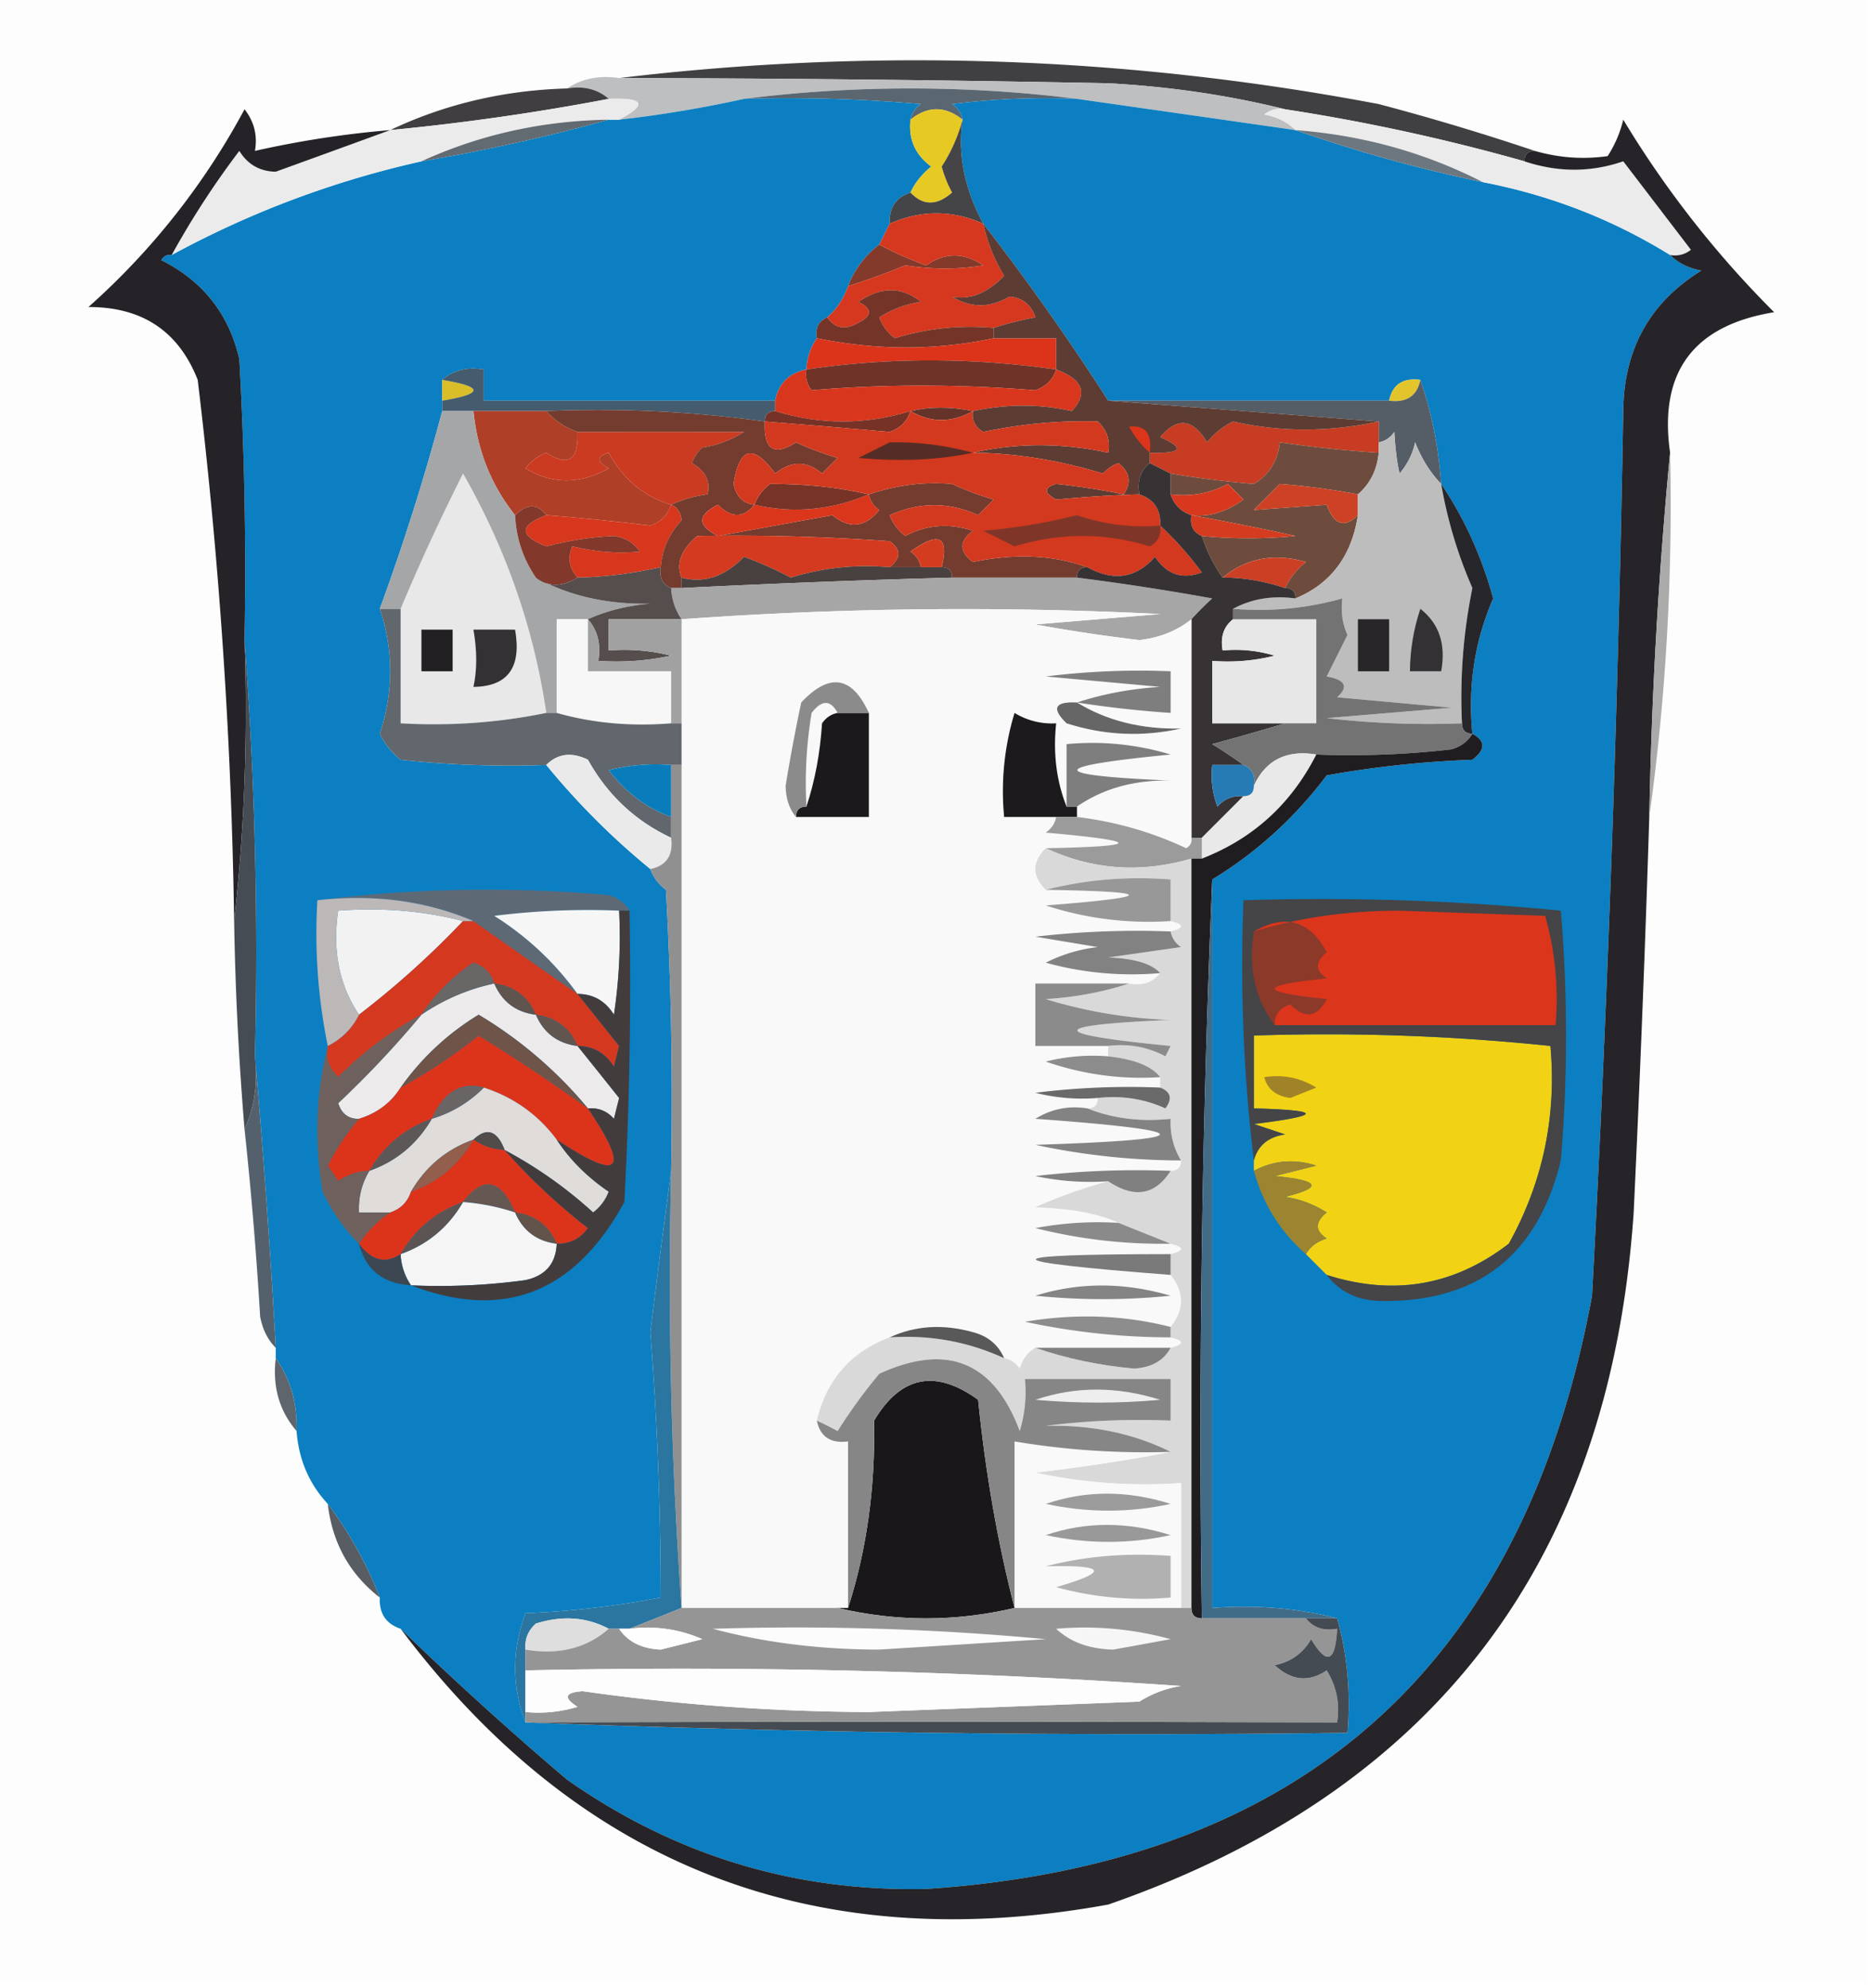 <svg xmlns="http://www.w3.org/2000/svg" width="180" height="191" style="shape-rendering:geometricPrecision;text-rendering:geometricPrecision;image-rendering:optimizeQuality;fill-rule:evenodd;clip-rule:evenodd"><path style="opacity:1" fill="#fdfdfd" d="M-.5-.5h180v191H-.5V-.5z"/><path style="opacity:1" fill="#403f41" d="M147.5 14.5c-.667 0-1 .333-1 1a191.056 191.056 0 0 0-23-5c-5.449-1.351-11.116-2.185-17-2.5a2640.605 2640.605 0 0 0-47-.5c24.448-2.923 48.781-2.09 73 2.5a236.328 236.328 0 0 1 15 4.5z"/><path style="opacity:1" fill="#bebfc1" d="M54.5 8.5c1.419-.951 3.085-1.284 5-1 15.485.025 31.152.192 47 .5 5.884.315 11.551 1.149 17 2.5a2.427 2.427 0 0 0-2 .5c1.237.232 2.237.732 3 1.5-7.008-1.004-14.008-2.004-21-3a128.5 128.5 0 0 0-32 0 116.256 116.256 0 0 1-12 2c2.758-1.466 2.425-2.133-1-2-1.068-.934-2.401-1.268-4-1z"/><path style="opacity:1" fill="#5a6670" d="M71.5 9.5a128.5 128.5 0 0 1 32 0 72.438 72.438 0 0 0-12 .5c.556.383.89.883 1 1.5-1.667-1.333-3.333-1.333-5 0 .11-.617.444-1.117 1-1.5-5.657-.5-11.324-.666-17-.5z"/><path style="opacity:1" fill="#0b7fc1" d="M71.5 9.5c5.676-.166 11.343 0 17 .5-.556.383-.89.883-1 1.5-.204 1.89.463 3.39 2 4.5-.88.708-1.547 1.542-2 2.5-1.406.473-2.073 1.473-2 3l-1 2a8.95 8.95 0 0 0-3 4c-.432 1.21-1.099 2.21-2 3-.838.342-1.172 1.008-1 2a5.728 5.728 0 0 0-1 3c-1.69.356-2.69 1.356-3 3h-28v-3c-1.599-.268-2.932.066-4 1v3a219.467 219.467 0 0 1-6 19c1.327 3.97 1.327 7.97 0 12a7.253 7.253 0 0 0 2 2.5c4.655.5 9.322.666 14 .5 3 3.667 6.333 7 10 10 .283.79.783 1.456 1.5 2 .5 8.994.666 17.994.5 27a1191.26 1191.26 0 0 0-2 15.5c.662 8.5.995 17 1 25.5a86.57 86.57 0 0 1-13 1.5c-1.32 3.601-1.32 7.101 0 10.5 26.161.998 52.495 1.331 79 1 .315-3.871-.018-7.538-1-11-3.798-.983-7.798-1.317-12-1v-70c4.271-2.6 7.937-5.934 11-10a100.201 100.201 0 0 1 14-1.5c1.274-.977 1.274-1.81 0-2.5-.446-4.582.221-8.916 2-13-1.115-4.05-2.781-7.717-5-11-.253-3.54-.919-6.873-2-10-1.679-.215-2.679.452-3 2h-27a239.01 239.01 0 0 0-12-17c-1.812-3.344-2.478-6.677-2-10-.11-.617-.444-1.117-1-1.5a72.438 72.438 0 0 1 12-.5c6.992.996 13.992 1.996 21 3a141.608 141.608 0 0 0 18 5c6.485 1.249 12.485 3.582 18 7 .763.768 1.763 1.268 3 1.5-4.952 3.066-7.452 7.566-7.5 13.5a2370.68 2370.68 0 0 1-3 85c-6.595 35.597-27.928 54.597-64 57-12.627.273-24.127-3.227-34.5-10.5a331.844 331.844 0 0 1-16-14.5c-1.406-.473-2.073-1.473-2-3a37.79 37.79 0 0 0-5-9c-1.793-1.926-2.793-4.259-3-7 .09-2.652-.576-4.985-2-7v-1a858.256 858.256 0 0 0-2-28 400.603 400.603 0 0 0-1-40c.166-9.006 0-18.006-.5-27-1.01-4.343-3.51-7.51-7.5-9.5.228-.399.562-.565 1-.5a92.163 92.163 0 0 1 24-9 178.666 178.666 0 0 0 18-4h1a116.256 116.256 0 0 0 12-2z"/><path style="opacity:1" fill="#413e41" d="M54.5 8.5c1.599-.268 2.932.066 4 1a228.733 228.733 0 0 1-21 3c5.263-2.497 10.93-3.83 17-4z"/><path style="opacity:1" fill="#e7c924" d="M92.5 11.5a15.416 15.416 0 0 1-2 4.5c.236.873.569 1.706 1 2.5-1.458 1.282-2.792 1.282-4 0 .453-.958 1.12-1.792 2-2.5-1.537-1.11-2.204-2.61-2-4.5 1.667-1.333 3.333-1.333 5 0z"/><path style="opacity:1" fill="#ecebec" d="M58.5 9.5c3.425-.133 3.758.534 1 2h-1c-6.383.099-12.383 1.432-18 4a92.163 92.163 0 0 0-24 9 82.327 82.327 0 0 1 6.5-10c.804 1.305 1.97 1.971 3.5 2a3886.63 3886.63 0 0 0 11-4 228.733 228.733 0 0 0 21-3z"/><path style="opacity:1" fill="#626a72" d="M58.5 11.5a178.666 178.666 0 0 1-18 4c5.617-2.568 11.617-3.901 18-4z"/><path style="opacity:1" fill="#ebebec" d="M123.5 10.5a191.056 191.056 0 0 1 23 5c3.221 1.073 6.388 1.073 9.5 0l6.5 8.5a2.427 2.427 0 0 1-2 .5c-5.515-3.418-11.515-5.751-18-7-5.562-2.849-11.562-4.515-18-5-.763-.768-1.763-1.268-3-1.5a2.427 2.427 0 0 1 2-.5z"/><path style="opacity:1" fill="#6d7780" d="M124.5 12.5c6.438.485 12.438 2.151 18 5a141.608 141.608 0 0 1-18-5z"/><path style="opacity:1" fill="#454447" d="M92.5 11.5c-.478 3.323.188 6.656 2 10-3-1.333-6-1.333-9 0-.073-1.527.594-2.527 2-3 1.208 1.282 2.542 1.282 4 0a11.477 11.477 0 0 1-1-2.5 15.416 15.416 0 0 0 2-4.5z"/><path style="opacity:1" fill="#262428" d="M160.5 43.5a458.41 458.41 0 0 0-2 35 2387.141 2387.141 0 0 1-1.5 38c-2.271 33.432-19.105 55.598-50.5 66.5-28.216 5.124-50.882-3.709-68-26.5a331.844 331.844 0 0 0 16 14.5c10.373 7.273 21.873 10.773 34.5 10.5 36.072-2.403 57.405-21.403 64-57a2370.68 2370.68 0 0 0 3-85c.048-5.934 2.548-10.434 7.5-13.5-1.237-.232-2.237-.732-3-1.5a2.427 2.427 0 0 0 2-.5l-6.5-8.5c-3.112 1.073-6.279 1.073-9.5 0 0-.667.333-1 1-1 2.319.667 4.653.834 7 .5a11.339 11.339 0 0 0 1.5-3.5A96.847 96.847 0 0 0 170.5 30c-7.771 1.265-11.105 5.765-10 13.5z"/><path style="opacity:1" fill="#252327" d="M37.5 12.5a3886.63 3886.63 0 0 1-11 4c-1.53-.029-2.696-.695-3.5-2a82.327 82.327 0 0 0-6.5 10c-.438-.065-.772.101-1 .5 3.99 1.99 6.49 5.157 7.5 9.5.5 8.994.666 17.994.5 27 .327 9.182-.007 18.182-1 27a495.135 495.135 0 0 0-3.5-52c-1.835-4.677-5.335-7.01-10.5-7a69.085 69.085 0 0 0 15-19c.929 1.189 1.262 2.522 1 4a95.047 95.047 0 0 1 13-2z"/><path style="opacity:1" fill="#833a2b" d="M84.5 23.5a36.213 36.213 0 0 0 4.5 2c1.814-1.26 3.647-1.26 5.5 0-2.398.399-4.898.399-7.5 0a71.915 71.915 0 0 1-5.5 2 8.95 8.95 0 0 1 3-4z"/><path style="opacity:1" fill="#d5381e" d="M94.5 21.5a16.066 16.066 0 0 0 2 5c-1.63 1.684-3.297 2.35-5 2 1.784 1.106 3.618 1.106 5.5 0 1.28.113 2.113.78 2.5 2a32.05 32.05 0 0 0-4 1c-3.277-.284-6.443.05-9.5 1a4.452 4.452 0 0 1-1.5-2 10.253 10.253 0 0 1 4-1.5c-1.837-1.48-3.837-1.48-6 0 1.333.667 1.333 1.333 0 2-1.25.74-2.25.573-3-.5.901-.79 1.568-1.79 2-3a71.915 71.915 0 0 0 5.5-2c2.602.399 5.102.399 7.5 0-1.853-1.26-3.686-1.26-5.5 0a36.213 36.213 0 0 1-4.5-2l1-2c3-1.333 6-1.333 9 0z"/><path style="opacity:1" fill="#743528" d="M95.5 31.5v1c-5.538 1.18-11.204 1.18-17 0-.172-.992.162-1.658 1-2 .75 1.073 1.75 1.24 3 .5 1.333-.667 1.333-1.333 0-2 2.163-1.48 4.163-1.48 6 0a10.253 10.253 0 0 0-4 1.5 4.452 4.452 0 0 0 1.5 2c3.057-.95 6.223-1.284 9.5-1z"/><path style="opacity:1" fill="#db341b" d="M78.5 32.5c5.796 1.18 11.462 1.18 17 0h6v3c-8.175-1.159-16.175-1.159-24 0a5.728 5.728 0 0 1 1-3z"/><path style="opacity:1" fill="#6f3328" d="M101.5 35.5c-.311.978-.978 1.645-2 2-7.44-.596-14.607-.596-21.5 0a2.428 2.428 0 0 1-.5-2c7.825-1.159 15.825-1.159 24 0z"/><path style="opacity:1" fill="#d9bd29" d="M42.5 36.5c4 .667 4 1.333 0 2v-2z"/><path style="opacity:1" fill="#d8371d" d="M77.5 35.5a2.428 2.428 0 0 0 .5 2c6.893-.596 14.06-.596 21.5 0 1.022-.355 1.689-1.022 2-2 2.585.965 3.085 2.299 1.5 4-3.024-.693-6.19-.693-9.5 0-2.116-.437-4.116-.437-6 0-4.333 1.333-8.667 1.333-13 0v-1c.31-1.644 1.31-2.644 3-3z"/><path style="opacity:1" fill="#e2c52c" d="M136.5 36.5c-.321 1.548-1.321 2.215-3 2 .321-1.548 1.321-2.215 3-2z"/><path style="opacity:1" fill="#445c6e" d="M42.5 36.5c1.068-.934 2.401-1.268 4-1v3h28v1c-.667 0-1 .333-1 1a116.748 116.748 0 0 0-21-1h-10v-1c4-.667 4-1.333 0-2z"/><path style="opacity:1" fill="#763226" d="M87.5 39.5c-.311.978-.978 1.645-2 2-4.021-.353-8.021-.687-12-1 0-.667.333-1 1-1 4.333 1.333 8.667 1.333 13 0z"/><path style="opacity:1" fill="#653329" d="M87.5 39.5c1.884-.437 3.884-.437 6 0-2.049 1.141-4.049 1.141-6 0z"/><path style="opacity:1" fill="#af3f27" d="M45.5 39.5h7c.79.901 1.79 1.568 3 2 .12 2.705-.88 3.371-3 2a4.452 4.452 0 0 0-2 1.5c2.551 1.548 5.218 1.548 8 0-1.196-.654-1.196-1.154 0-1.5 1.4 2.554 3.4 4.22 6 5-.311.978-.978 1.645-2 2a230.07 230.07 0 0 0-10-1c-.848-1.125-1.848-1.125-3 0-2.294-2.87-3.628-6.203-4-10z"/><path style="opacity:1" fill="#ca3b21" d="M64.5 48.5c-2.6-.78-4.6-2.446-6-5-1.196.346-1.196.846 0 1.5-2.782 1.548-5.449 1.548-8 0a4.452 4.452 0 0 1 2-1.5c2.12 1.371 3.12.705 3-2 5.005-.01 10.338-.01 16 0a10.253 10.253 0 0 1-4 1.5c-.457.414-.79.914-1 1.5 1.311.758 1.811 1.758 1.5 3a11.984 11.984 0 0 0-3.5 1z"/><path style="opacity:1" fill="#555d66" d="M136.5 36.5c1.081 3.127 1.747 6.46 2 10-1.058-1.1-1.892-2.434-2.5-4a6.802 6.802 0 0 1-1.5 3c-.249-1.082-.415-2.415-.5-4-.383.556-.883.89-1.5 1v-2l-26-2h27c1.679.215 2.679-.452 3-2z"/><path style="opacity:1" fill="#c73c22" d="M132.5 40.5v3c-3.222-.21-6.389-.544-9.5-1-.196 1.786-1.029 3.12-2.5 4a95.773 95.773 0 0 1-8-1l-2-1v-1c3.098.087 3.432-.413 1-1.5 1.637-1.951 3.137-1.784 4.5.5a7.248 7.248 0 0 1 2.5-2c4.535 1.024 9.201 1.024 14 0z"/><path style="opacity:1" fill="#5d3c33" d="M94.5 21.5a239.01 239.01 0 0 1 12 17l26 2c-4.799 1.024-9.465 1.024-14 0a7.248 7.248 0 0 0-2.5 2c-1.363-2.284-2.863-2.451-4.5-.5 2.432 1.087 2.098 1.587-1 1.5v1c-.904.709-1.237 1.709-1 3-2.445.065-5.111.231-8 .5-1.196-.654-1.196-1.154 0-1.5 2.171.227 4.338.56 6.5 1 .749-1.135.583-2.135-.5-3a3.646 3.646 0 0 0-1.5 1c-4.272-1.297-8.438-1.964-12.5-2 4.222-.963 8.555-.963 13 0 .219-1.175-.114-2.175-1-3-3.615-.114-7.282.219-11 1-.797-.457-1.13-1.124-1-2 3.31-.693 6.476-.693 9.5 0 1.585-1.701 1.085-3.035-1.5-4v-3h-6v-1a32.05 32.05 0 0 1 4-1c-.387-1.22-1.22-1.887-2.5-2-1.882 1.106-3.716 1.106-5.5 0 1.703.35 3.37-.316 5-2a16.066 16.066 0 0 1-2-5z"/><path style="opacity:1" fill="#dc351b" d="M110.5 43.5c-.767-.672-1.434-1.505-2-2.5 1.561-.188 2.228.645 2 2.5z"/><path style="opacity:1" fill="#e8e8e8" d="M52.5 68.5a53.788 53.788 0 0 1-14 1v-11c1.85-4.407 3.85-8.74 6-13 4.15 7.269 6.817 14.935 8 23z"/><path style="opacity:1" fill="#6e4c3d" d="M132.5 43.5c-.16 1.653-.826 2.986-2 4a69.493 69.493 0 0 0-7.5-1l-2.5 2.5 7-.5c.713 1.935 1.713 2.268 3 1-.6 3.925-2.6 6.592-6 8 0-.667-.333-1-1-1 .453-.958 1.119-1.792 2-2.5-3.038-.885-5.705-.385-8 1.5-.845-1.172-1.511-2.505-2-4 3.044.29 6.044.29 9 0-3.366-.74-6.7-1.407-10-2 1.637.205 3.304-.295 5-1.5l-1.5-1.5c-1.699.906-3.533 1.24-5.5 1v-2c2.609.44 5.276.773 8 1 1.471-.88 2.304-2.214 2.5-4 3.111.456 6.278.79 9.5 1z"/><path style="opacity:1" fill="#a5a6a7" d="M42.5 39.5h3c.372 3.797 1.706 7.13 4 10 .104 2.203.77 4.203 2 6 3.2 1.76 6.867 2.594 11 2.5-2.208.19-4.208.69-6 1.5h-3v9h-1c-1.183-8.065-3.85-15.731-8-23-2.15 4.26-4.15 8.593-6 13h-2a219.467 219.467 0 0 0 6-19z"/><path style="opacity:1" fill="#d7381e" d="M114.5 49.5c-1-.333-1.667-1-2-2 1.967.24 3.801-.094 5.5-1l1.5 1.5c-1.696 1.205-3.363 1.705-5 1.5z"/><path style="opacity:1" fill="#cd4124" d="M130.5 47.5v2c-1.287 1.268-2.287.935-3-1l-7 .5 2.5-2.5c2.487.193 4.987.526 7.5 1z"/><path style="opacity:1" fill="#d6371d" d="M64.5 48.5c.597.235.93.735 1 1.5-1.207 1.3-1.874 2.8-2 4.5-2.736.611-5.402.945-8 1-.803-.923-.97-1.923-.5-3 2.25.538 4.417.705 6.5.5-.608-.87-1.441-1.37-2.5-1.5-2.09.08-4.258.413-6.5 1-2.625-1.034-2.625-2.034 0-3 3.245.251 6.578.584 10 1 1.022-.355 1.689-1.022 2-2z"/><path style="opacity:1" fill="#733c2e" d="M52.5 39.5c7.088-.295 14.088.038 21 1-.12 2.705.88 3.371 3 2a28.83 28.83 0 0 0 4 1.5L79 45.5c-1.458-1.247-2.958-1.247-4.5 0-2.117-2.887-3.45-2.554-4 1 .247 1.213.914 1.88 2 2-1.042 1.291-2.208 1.291-3.5 0-2 1-2 2 0 3l11-2c1.635 1.349 3.135 1.182 4.5-.5-.556-.383-.89-.883-1-1.5 2.715-.904 5.381-1.238 8-1a28.83 28.83 0 0 0 4 1.5L94 49.5c-2.795-1.282-5.628-1.282-8.5 0a4.452 4.452 0 0 0 1.5 2c2.064-1.091 4.23-1.258 6.5-.5-1.333 1-1.333 2 0 3 4.038-.845 7.705-.678 11 .5-.667 0-1 .333-1 1h-12c0-.667-.333-1-1-1 .727-2.976-.273-3.476-3-1.5.556.383.89.883 1 1.5h-3c1.098-.897 1.098-1.73 0-2.5a206.795 206.795 0 0 0-18.5-.5c-1.553 1.344-2.053 2.677-1.5 4v1h-1c-.838-.342-1.172-1.008-1-2 .126-1.7.793-3.2 2-4.5-.07-.765-.403-1.265-1-1.5a11.984 11.984 0 0 1 3.5-1c.311-1.242-.189-2.242-1.5-3a3.646 3.646 0 0 1 1-1.5 10.253 10.253 0 0 0 4-1.5c-5.662-.01-10.995-.01-16 0-1.21-.432-2.21-1.099-3-2z"/><path style="opacity:1" fill="#da361c" d="M83.5 47.5c.11.617.444 1.117 1 1.5-1.365 1.682-2.865 1.849-4.5.5l-11 2c-2-1-2-2 0-3 1.292 1.291 2.458 1.291 3.5 0 3.721.861 7.388.528 11-1z"/><path style="opacity:1" fill="#783327" d="M83.5 47.5c-3.612 1.528-7.279 1.861-11 1 .283-.79.783-1.456 1.5-2 3.349-.02 6.515.314 9.5 1z"/><path style="opacity:1" fill="#d53b1f" d="M114.5 49.5c3.3.593 6.634 1.26 10 2a46.77 46.77 0 0 1-9 0c-.838-.342-1.172-1.008-1-2z"/><path style="opacity:1" fill="#d43a1f" d="M85.5 54.5c-3.277-.284-6.443.05-9.5 1a37.12 37.12 0 0 0-4.5-2c-1.85 1.909-3.85 2.576-6 2-.553-1.323-.053-2.656 1.5-4 5.98-.115 12.147.052 18.5.5 1.098.77 1.098 1.603 0 2.5z"/><path style="opacity:1" fill="#d2391f" d="M87.5 39.5c1.951 1.141 3.951 1.141 6 0-.13.876.203 1.543 1 2 3.718-.781 7.385-1.114 11-1 .886.825 1.219 1.825 1 3-4.445-.963-8.778-.963-13 0 4.062.036 8.228.703 12.5 2 .414-.457.914-.79 1.5-1 1.083.865 1.249 1.865.5 3a67.856 67.856 0 0 0-6.5-1c-1.196.346-1.196.846 0 1.5 2.889-.269 5.555-.435 8-.5 1.406.473 2.073 1.473 2 3a32.634 32.634 0 0 1 4 4.5c-1.867.711-3.367.211-4.5-1.5-1.808 2.058-3.975 2.392-6.5 1-3.295-1.178-6.962-1.345-11-.5-1.333-1-1.333-2 0-3-2.27-.758-4.436-.591-6.5.5a4.452 4.452 0 0 1-1.5-2c2.872-1.282 5.705-1.282 8.5 0l1.5-1.5a28.83 28.83 0 0 1-4-1.5c-2.619-.238-5.285.096-8 1-2.985-.686-6.151-1.02-9.5-1-.717.544-1.217 1.21-1.5 2-1.086-.12-1.753-.787-2-2 .55-3.554 1.883-3.887 4-1 1.542-1.247 3.042-1.247 4.5 0l1.5-1.5a28.83 28.83 0 0 1-4-1.5c-2.12 1.371-3.12.705-3-2 3.979.313 7.979.647 12 1 1.022-.355 1.689-1.022 2-2z"/><path style="opacity:1" fill="#7f3628" d="M111.5 50.5c.131.876-.202 1.543-1 2-4.333-1.333-8.667-1.333-13 0l-3-1.5a55.692 55.692 0 0 0 9-1.5 19.374 19.374 0 0 0 8 1z"/><path style="opacity:1" fill="#562d26" d="M93.5 43.5c-3.31.704-6.977.87-11 .5l3-1.5c2.633-.063 5.3.27 8 1z"/><path style="opacity:1" fill="#82382a" d="M52.5 49.5c-2.625.966-2.625 1.966 0 3 2.242-.587 4.41-.92 6.5-1 1.059.13 1.892.63 2.5 1.5-2.083.205-4.25.038-6.5-.5-.47 1.077-.303 2.077.5 3-1.464.905-2.798.905-4 0-1.23-1.797-1.896-3.797-2-6 1.152-1.125 2.152-1.125 3 0z"/><path style="opacity:1" fill="#d43c20" d="M90.5 54.5h-2c-.11-.617-.444-1.117-1-1.5 2.727-1.976 3.727-1.476 3 1.5z"/><path style="opacity:1" fill="#bdbdbe" d="M138.5 46.5a43.205 43.205 0 0 0 3 10 52.341 52.341 0 0 0-1 13 84.94 84.94 0 0 1-13-.5l12-1-11-1c1.134-1.016.801-1.683-1-2l2-4c-.482-1.008-.648-2.175-.5-3.5-3.394.956-6.894 1.29-10.5 1 1.765-.961 3.765-1.295 6-1 3.4-1.408 5.4-4.075 6-8v-2c1.174-1.014 1.84-2.347 2-4v-1c.617-.11 1.117-.444 1.5-1 .085 1.585.251 2.918.5 4a6.802 6.802 0 0 0 1.5-3c.608 1.566 1.442 2.9 2.5 4z"/><path style="opacity:1" fill="#cb4024" d="M123.5 56.5c-2.088-.679-4.088-1.012-6-1 2.295-1.885 4.962-2.385 8-1.5-.881.708-1.547 1.542-2 2.5z"/><path style="opacity:1" fill="#49413f" d="M85.5 54.5h5c.667 0 1 .333 1 1-8.671.238-17.338.572-26 1v-1c2.15.576 4.15-.091 6-2a37.12 37.12 0 0 1 4.5 2c3.057-.95 6.223-1.284 9.5-1z"/><path style="opacity:1" fill="#a6a6a7" d="M91.5 55.5h12c4.328.546 8.662 1.213 13 2a30.968 30.968 0 0 0-2 2c-1.379 1.109-3.045 1.776-5 2a155.567 155.567 0 0 1-10-1.5l12-1a377.209 377.209 0 0 0-46 .5 5.728 5.728 0 0 1-1-3h1a1187.72 1187.72 0 0 1 26-1z"/><path style="opacity:1" fill="#373234" d="m110.5 44.5 2 1v2c.333 1 1 1.667 2 2-.172.992.162 1.658 1 2 .489 1.495 1.155 2.828 2 4 1.912-.012 3.912.321 6 1 .667 0 1 .333 1 1-2.235-.295-4.235.039-6 1v1c-.904.709-1.237 1.709-1 3 1.699-.16 3.366.007 5 .5a18.437 18.437 0 0 1-6 .5v6h7a246.036 246.036 0 0 1-7 2 44.093 44.093 0 0 1 3 2h-3a8.43 8.43 0 0 0 .5 4c.671-.752 1.504-1.086 2.5-1l-4 4h-1v-21a30.968 30.968 0 0 1 2-2 244.204 244.204 0 0 0-13-2c0-.667.333-1 1-1 2.525 1.392 4.692 1.058 6.5-1 1.133 1.711 2.633 2.211 4.5 1.5a32.634 32.634 0 0 0-4-4.5c.073-1.527-.594-2.527-2-3-.237-1.291.096-2.291 1-3z"/><path style="opacity:1" fill="#554e4d" d="M63.5 54.5c-.172.992.162 1.658 1 2a5.728 5.728 0 0 0 1 3h-7v3a18.436 18.436 0 0 1 6 .5c-2.31.497-4.643.663-7 .5.268-1.599-.066-2.932-1-4 1.792-.81 3.792-1.31 6-1.5-4.133.094-7.8-.74-11-2.5 1.202.905 2.536.905 4 0 2.598-.055 5.264-.389 8-1z"/><path style="opacity:1" fill="#f9f9f9" d="M114.5 59.5v21c.065.438-.101.772-.5 1a34.094 34.094 0 0 0-10.5-3v-1c2.508-1.737 5.508-2.57 9-2.5-11.946-.51-11.946-1.343 0-2.5a25.87 25.87 0 0 0-10-1v6c-.973-2.448-1.306-5.115-1-8a6.846 6.846 0 0 1-4-1 25.87 25.87 0 0 0-1 10h5c-.111.617-.444 1.117-1 1.5 9.31.828 9.31 1.328 0 1.5-1.333 1.333-1.333 2.667 0 4 10.646.17 10.646.67 0 1.5a31.81 31.81 0 0 0 12 1.5c1.333.333 1.333.667 0 1a84.94 84.94 0 0 0-13 .5l6 1a14.729 14.729 0 0 0-5 1.5 31.12 31.12 0 0 0 11 1c-.709.904-1.709 1.237-3 1h-9v6h7v1a18.453 18.453 0 0 0-6 .5 27.866 27.866 0 0 0 11 1.5v1a72.367 72.367 0 0 0-12 .5c1.973.495 3.973.662 6 .5 0 .667-.333 1-1 1-1.788-.285-3.455.048-5 1 15.959 1.161 15.959 1.995 0 2.5a66.755 66.755 0 0 0 14 1.5c0 .667-.333 1-1 1a84.902 84.902 0 0 0-13 .5c2.31.497 4.643.663 7 .5a46.698 46.698 0 0 0-7 2.5c3.455.12 6.122.62 8 1.5a32.462 32.462 0 0 0-8 .5 49.555 49.555 0 0 0 13 1.5c1.333.333 1.333.667 0 1-17.272.01-17.272.676 0 2 1.333 1.667 1.333 3.333 0 5-4.481-1.148-9.148-1.315-14-.5a66.755 66.755 0 0 0 14 1.5c1.333.333 1.333.667 0 1h-13c-.722.418-1.222 1.084-1.5 2-.383-.556-.883-.889-1.5-1-.558-1.29-1.558-2.123-3-2.5-2.867-.801-5.534-.634-8 .5-3.736 1.405-6.07 4.071-7 8 .321 1.548 1.321 2.215 3 2v16h-16v-95a377.209 377.209 0 0 1 46-.5l-12 1c3.317.608 6.651 1.108 10 1.5 1.955-.224 3.621-.891 5-2z"/><path style="opacity:1" fill="#f7f7f7" d="M56.5 59.5v5h8v5c-3.871.315-7.538-.018-11-1v-9h3z"/><path style="opacity:1" fill="#232023" d="M40.5 60.5h3v4h-3v-4z"/><path style="opacity:1" fill="#343134" d="M45.5 60.5h4c.64 3.626-.694 5.46-4 5.5.354-1.626.354-3.459 0-5.5z"/><path style="opacity:1" fill="#a1a1a2" d="M56.5 59.5c.934 1.068 1.268 2.401 1 4 2.357.163 4.69-.003 7-.5a18.436 18.436 0 0 0-6-.5v-3h7v10h-1v-5h-8v-5z"/><path style="opacity:1" fill="#e7e7e7" d="M118.5 59.5h8v10h-10v-6a18.437 18.437 0 0 0 6-.5 12.935 12.935 0 0 0-5-.5c-.237-1.291.096-2.291 1-3z"/><path style="opacity:1" fill="#292629" d="M130.5 59.5h3v5h-3v-5z"/><path style="opacity:1" fill="#333134" d="M136.5 58.5c1.808 1.418 2.475 3.418 2 6h-3c.017-2.065.35-4.065 1-6z"/><path style="opacity:1" fill="#27262a" d="M138.5 46.5c2.219 3.283 3.885 6.95 5 11-1.779 4.084-2.446 8.418-2 13-.667 0-1-.333-1-1a52.341 52.341 0 0 1 1-13 43.205 43.205 0 0 1-3-10z"/><path style="opacity:1" fill="#abaaab" d="M160.5 43.5c.265 11.872-.401 23.539-2 35a458.41 458.41 0 0 1 2-35z"/><path style="opacity:1" fill="#7e7e7e" d="M103.5 67.5c2.469-.817 5.135-1.317 8-1.5l-11-1a72.442 72.442 0 0 1 12-.5v4a104.578 104.578 0 0 1-9-1z"/><path style="opacity:1" fill="#f8f8f8" d="M80.5 68.5c-.617.11-1.117.444-1.5 1-.183 2.865-.683 5.531-1.5 8a40.936 40.936 0 0 1 .5-9c.977-1.274 1.81-1.274 2.5 0z"/><path style="opacity:1" fill="#1c191d" d="M80.5 68.5h3v10h-7c0-.667.333-1 1-1 .817-2.469 1.317-5.135 1.5-8 .383-.556.883-.89 1.5-1z"/><path style="opacity:1" fill="#61676d" d="M36.5 58.5h2v11c4.763.274 9.43-.059 14-1h1c3.462.982 7.129 1.315 11 1h1v4h-1a18.436 18.436 0 0 0-6 .5c1.614 2.127 3.614 3.627 6 4.5v2c-3.452-1.618-6.119-4.118-8-7.5-1.566-.765-2.9-.598-4 .5-4.678.166-9.345 0-14-.5a7.253 7.253 0 0 1-2-2.5c1.327-4.03 1.327-8.03 0-12z"/><path style="opacity:1" fill="#1d1a1e" d="M102.5 77.5h1v1h-7a25.87 25.87 0 0 1 1-10 6.846 6.846 0 0 0 4 1c-.306 2.885.027 5.552 1 8z"/><path style="opacity:1" fill="#676667" d="M103.5 67.5c2.855 1.75 6.189 2.584 10 2.5-3.711.825-7.378.659-11-.5-1.481-1.444-1.148-2.11 1-2z"/><path style="opacity:1" fill="#7f7e7f" d="M103.5 77.5h-1v-6a25.87 25.87 0 0 1 10 1c-11.946 1.157-11.946 1.99 0 2.5-3.492-.07-6.492.763-9 2.5z"/><path style="opacity:1" fill="#747374" d="M140.5 69.5c0 .667.333 1 1 1-.418.722-1.084 1.222-2 1.5a84.94 84.94 0 0 1-13 .5c-2.858-.472-4.858.528-6 3 .172-.992-.162-1.658-1-2a44.093 44.093 0 0 0-3-2 246.036 246.036 0 0 0 7-2h3v-10h-8v-1c3.606.29 7.106-.044 10.5-1-.148 1.325.018 2.492.5 3.5l-2 4c1.801.317 2.134.984 1 2l11 1-12 1a84.94 84.94 0 0 0 13 .5z"/><path style="opacity:1" fill="#eaeaea" d="M52.5 73.5c1.1-1.098 2.434-1.265 4-.5 1.881 3.382 4.548 5.882 8 7.5.215 1.679-.452 2.679-2 3-3.667-3-7-6.333-10-10z"/><path style="opacity:1" fill="#e9e9e9" d="M126.5 72.5c-2.425 4.761-6.092 8.094-11 10v-2l4-4c.667 0 1-.333 1-1 1.142-2.472 3.142-3.472 6-3z"/><path style="opacity:1" fill="#097dbb" d="M64.5 73.5v5c-2.386-.873-4.386-2.373-6-4.5a18.436 18.436 0 0 1 6-.5z"/><path style="opacity:1" fill="#8c8b8c" d="M83.5 68.5h-3c-.69-1.274-1.523-1.274-2.5 0a40.936 40.936 0 0 0-.5 9c-.667 0-1 .333-1 1-.647-.774-.98-1.774-1-3 .436-2.679.936-5.345 1.5-8 2.708-2.888 4.875-2.555 6.5 1z"/><path style="opacity:1" fill="#277bb5" d="M119.5 73.5c.838.342 1.172 1.008 1 2 0 .667-.333 1-1 1-.996-.086-1.829.248-2.5 1a8.43 8.43 0 0 1-.5-4h3z"/><path style="opacity:1" fill="#464c54" d="M23.5 61.5a400.603 400.603 0 0 1 1 40c.302 2.559-.032 4.893-1 7a301.945 301.945 0 0 1-1-20c.993-8.818 1.327-17.818 1-27z"/><path style="opacity:1" fill="#9c9b9c" d="M101.5 78.5h2c3.64.43 7.14 1.43 10.5 3 .399-.228.565-.562.5-1h1v2h-1c-4.864 1.42-9.53 1.087-14-1 9.31-.172 9.31-.672 0-1.5.556-.383.889-.883 1-1.5z"/><path style="opacity:1" fill="#dad9da" d="M100.5 81.5c4.47 2.087 9.136 2.42 14 1v72h-1v-12a49.87 49.87 0 0 1-14-1c5.063-.612 9.397-1.279 13-2-3.544-1.768-7.544-2.602-12-2.5a72.367 72.367 0 0 1 12-.5v-4h-14a12.935 12.935 0 0 1-.5 5c-2.49-6.66-6.99-8.493-13.5-5.5a51.104 51.104 0 0 0-4 5.5 44.147 44.147 0 0 0-2-1c.93-3.929 3.264-6.595 7-8 3.867-.258 7.534.408 11 2 .617.111 1.117.444 1.5 1 .278-.916.778-1.582 1.5-2 2.957 1.026 6.124 1.693 9.5 2 1.681-.108 2.848-.775 3.5-2 1.333-.333 1.333-.667 0-1v-1c1.333-1.667 1.333-3.333 0-5v-2c1.333-.333 1.333-.667 0-1l-5-2c-1.878-.88-4.545-1.38-8-1.5a46.698 46.698 0 0 1 7-2.5c2.512 1.679 4.512 1.345 6-1 .667 0 1-.333 1-1-.734-1.208-1.067-2.541-1-4-2.885.306-5.552-.027-8-1 .667 0 1-.333 1-1 2.292-.256 4.459.077 6.5 1 .692-.937.525-1.603-.5-2v-1c-.808-1.057-2.475-1.724-5-2v-1c1.967-.239 3.801.094 5.5 1l.5-1c-11.946-1.157-11.946-1.99 0-2.5a46.23 46.23 0 0 1-12-2c2.865-.183 5.531-.683 8-1.5 1.291.237 2.291-.096 3-1-.818-.91-2.484-1.41-5-1.5l7-1c-.556-.383-.889-.883-1-1.5 1.333-.333 1.333-.667 0-1v-4c-4.202-.317-8.202.017-12 1-1.333-1.333-1.333-2.667 0-4z"/><path style="opacity:1" fill="#5d6a76" d="M30.5 86.5c9.157-1.158 18.49-1.324 28-.5.916.278 1.583.778 2 1.5h-1a72.444 72.444 0 0 0-12 .5c3.166 2 5.832 4.5 8 7.5a2402.902 2402.902 0 0 1-10-7c-4.556-1.942-9.556-2.608-15-2z"/><path style="opacity:1" fill="#999899" d="M100.5 85.5c3.798-.983 7.798-1.317 12-1v4a31.81 31.81 0 0 1-12-1.5c10.646-.83 10.646-1.33 0-1.5z"/><path style="opacity:1" fill="#f3f2f2" d="M44.5 88.5a86.037 86.037 0 0 1-10 9c-1.902-2.837-2.569-6.17-2-10 4.202-.317 8.202.017 12 1z"/><path style="opacity:1" fill="#f7f6f7" d="M59.5 87.5a50.441 50.441 0 0 1-.5 10c-.816-1.323-1.983-1.99-3.5-2-2.168-3-4.834-5.5-8-7.5a72.444 72.444 0 0 1 12-.5z"/><path style="opacity:1" fill="#d4391f" d="M44.5 88.5h1c3.351 2.359 6.685 4.692 10 7a954.3 954.3 0 0 1 4 5l-.5 2c-.816-1.323-1.983-1.989-3.5-2-.762-1.762-2.096-2.762-4-3-.762-1.762-2.096-2.762-4-3-.311-.978-.978-1.644-2-2a17.853 17.853 0 0 0-5 5c-2.912 1.566-5.579 3.566-8 6-.886-.825-1.219-1.825-1-3a6.541 6.541 0 0 0 3-3 86.037 86.037 0 0 0 10-9z"/><path style="opacity:1" fill="#bcb8b8" d="M30.5 86.5c5.444-.608 10.444.058 15 2h-1c-3.798-.983-7.798-1.317-12-1-.569 3.83.098 7.163 2 10a6.541 6.541 0 0 1-3 3 53.788 53.788 0 0 1-1-14z"/><path style="opacity:1" fill="#828283" d="M112.5 89.5c.111.617.444 1.117 1 1.5l-7 1c2.516.09 4.182.59 5 1.5a31.12 31.12 0 0 1-11-1 14.729 14.729 0 0 1 5-1.5l-6-1a84.94 84.94 0 0 1 13-.5z"/><path style="opacity:1" fill="#eceaea" d="M47.5 94.5c.762 1.762 2.096 2.762 4 3 .762 1.762 2.096 2.762 4 3a946.047 946.047 0 0 1 4 5l-.5 2c-.67-.752-1.504-1.086-2.5-1a40.876 40.876 0 0 0-10.5-9 25.109 25.109 0 0 0-7.5 7c-.936 1.474-2.27 2.474-4 3-.997.03-1.664-.47-2-1.5a96.088 96.088 0 0 0 8-8.5 19.478 19.478 0 0 1 7-3z"/><path style="opacity:1" fill="#696666" d="M47.5 94.5a19.478 19.478 0 0 0-7 3 17.853 17.853 0 0 1 5-5c1.022.356 1.689 1.022 2 2z"/><path style="opacity:1" fill="#60544e" d="M47.5 94.5c1.904.238 3.238 1.238 4 3-1.904-.238-3.238-1.238-4-3z"/><path style="opacity:1" fill="#8c8b8c" d="M108.5 94.5c-2.469.817-5.135 1.317-8 1.5a46.23 46.23 0 0 0 12 2c-11.946.51-11.946 1.343 0 2.5l-.5 1c-1.699-.906-3.533-1.239-5.5-1h-7v-6h9z"/><path style="opacity:1" fill="#615550" d="M51.5 97.5c1.904.238 3.238 1.238 4 3-1.904-.238-3.238-1.238-4-3z"/><path style="opacity:1" fill="#dc341b" d="M56.5 106.5c4.121 6.089 3.121 7.089-3 3-1.796-2.4-4.13-4.067-7-5-2.185-.587-3.852.413-5 3-2.59.919-4.59 2.586-6 5a5.575 5.575 0 0 0-3 1l-1-1.5a20.958 20.958 0 0 1 3-4.5c1.73-.526 3.064-1.526 4-3a53.216 53.216 0 0 0 7.5-5 164.626 164.626 0 0 1 10.5 7z"/><path style="opacity:1" fill="#6e5449" d="M56.5 106.5a164.626 164.626 0 0 0-10.5-7 53.216 53.216 0 0 1-7.5 5 25.109 25.109 0 0 1 7.5-7 40.876 40.876 0 0 1 10.5 9z"/><path style="opacity:1" fill="#f2d214" d="m127.5 122.5-2-2c.418-.722 1.084-1.222 2-1.5-1.141-.741-1.141-1.575 0-2.5a10.258 10.258 0 0 0-4-1.5c3.685-.914 3.352-1.581-1-2l4-1c-2.098-.678-4.098-.511-6 .5v-1c.381-1.431 1.381-2.264 3-2.5l-3-1c6.634-.823 6.634-1.323 0-1.5v-7c9.583-.318 19.083.015 28.5 1 .605 6.78-.728 13.113-4 19-5.25 4.045-11.083 5.045-17.5 3z"/><path style="opacity:1" fill="#8d8c8d" d="M106.5 101.5c2.525.276 4.192.943 5 2a27.866 27.866 0 0 1-11-1.5 18.453 18.453 0 0 1 6-.5z"/><path style="opacity:1" fill="#6b6a6a" d="M111.5 104.5c1.025.397 1.192 1.063.5 2-2.041-.923-4.208-1.256-6.5-1a18.453 18.453 0 0 1-6-.5 72.367 72.367 0 0 1 12-.5z"/><path style="opacity:1" fill="#e0dcda" d="M46.5 104.5c2.87.933 5.204 2.6 7 5 1.264 1.93 2.93 3.597 5 5a4.451 4.451 0 0 1-1.5 2 41.635 41.635 0 0 0-8.5-6c-.721-1.882-1.721-2.215-3-1-2.59.919-4.59 2.586-6 5-.333 1-1 1.667-2 2h-3c-.067-1.459.266-2.792 1-4 2.59-.919 4.59-2.586 6-5a11.741 11.741 0 0 0 5-3z"/><path style="opacity:1" fill="#6a6565" d="M46.5 104.5a11.741 11.741 0 0 1-5 3c1.148-2.587 2.815-3.587 5-3z"/><path style="opacity:1" fill="#514b4a" d="M45.5 109.5c1.279-1.215 2.279-.882 3 1a5.727 5.727 0 0 1-3-1z"/><path style="opacity:1" fill="#5d5857" d="M41.5 107.5c-1.41 2.414-3.41 4.081-6 5 1.41-2.414 3.41-4.081 6-5z"/><path style="opacity:1" fill="#dc341b" d="M45.5 109.5c.891.61 1.891.943 3 1a59.42 59.42 0 0 0 8 7.5c-.744 1.039-1.744 1.539-3 1.5-.762-1.762-2.096-2.762-4-3-1.377-3.226-3.043-3.559-5-1-2.59.919-4.59 2.586-6 5-1.462.971-2.795.638-4-1a10.177 10.177 0 0 1 3-3c1-.333 1.667-1 2-2 2.59-.919 4.59-2.586 6-5z"/><path style="opacity:1" fill="#848384" d="M104.5 106.5c2.448.973 5.115 1.306 8 1-.067 1.459.266 2.792 1 4a66.755 66.755 0 0 1-14-1.5c15.959-.505 15.959-1.339 0-2.5 1.545-.952 3.212-1.285 5-1z"/><path style="opacity:1" fill="#818081" d="M112.5 112.5c-1.488 2.345-3.488 2.679-6 1a24.935 24.935 0 0 1-7-.5 84.902 84.902 0 0 1 13-.5z"/><path style="opacity:1" fill="#201d21" d="M141.5 70.5c1.274.69 1.274 1.523 0 2.5-4.702.172-9.368.672-14 1.5-3.063 4.066-6.729 7.4-11 10a1260.363 1260.363 0 0 0-1 71c-.667 0-1-.333-1-1v-72h1c4.908-1.906 8.575-5.239 11-10a84.94 84.94 0 0 0 13-.5c.916-.278 1.582-.778 2-1.5z"/><path style="opacity:1" fill="#54616d" d="M24.5 101.5a858.256 858.256 0 0 1 2 28c-.768-.763-1.268-1.763-1.5-3a381.039 381.039 0 0 0-1.5-18c.968-2.107 1.302-4.441 1-7z"/><path style="opacity:1" fill="#925f4c" d="M45.5 109.5c-1.41 2.414-3.41 4.081-6 5 1.41-2.414 3.41-4.081 6-5z"/><path style="opacity:1" fill="#655852" d="M49.5 116.5a20.691 20.691 0 0 0-5-1c1.957-2.559 3.623-2.226 5 1z"/><path style="opacity:1" fill="#6e615d" d="M40.5 97.5a96.088 96.088 0 0 1-8 8.5c.336 1.03 1.003 1.53 2 1.5a20.958 20.958 0 0 0-3 4.5l1 1.5a5.575 5.575 0 0 1 3-1c-.734 1.208-1.067 2.541-1 4h3a10.177 10.177 0 0 0-3 3c-1.431-1.403-2.598-3.069-3.5-5-.815-4.852-.648-9.519.5-14-.219 1.175.114 2.175 1 3 2.421-2.434 5.088-4.434 8-6z"/><path style="opacity:1" fill="#f5f5f5" d="M44.5 115.5c1.716.129 3.383.462 5 1 .762 1.762 2.096 2.762 4 3-.074 1.911-1.074 3.078-3 3.5a60.93 60.93 0 0 1-11 .5 5.728 5.728 0 0 1-1-3c2.59-.919 4.59-2.586 6-5z"/><path style="opacity:1" fill="#9d8430" d="M125.5 120.5c-2.45-2.129-4.117-4.796-5-8 1.902-1.011 3.902-1.178 6-.5l-4 1c4.352.419 4.685 1.086 1 2 1.438.219 2.771.719 4 1.5-1.141.925-1.141 1.759 0 2.5-.916.278-1.582.778-2 1.5z"/><path style="opacity:1" fill="#63544b" d="M49.5 116.5c1.904.238 3.238 1.238 4 3-1.904-.238-3.238-1.238-4-3z"/><path style="opacity:1" fill="#454446" d="M127.5 122.5c6.417 2.045 12.25 1.045 17.5-3 3.272-5.887 4.605-12.22 4-19a207.411 207.411 0 0 0-28.5-1v7c6.634.177 6.634.677 0 1.5l3 1c-1.619.236-2.619 1.069-3 2.5-.993-8.15-1.326-16.483-1-25 10.249-.32 20.416.014 30.5 1 .667 8 .667 16 0 24-2.248 9.202-8.081 13.702-17.5 13.5-2.153-.099-3.819-.933-5-2.5z"/><path style="opacity:1" fill="#a08329" d="M121.5 103.5c1.788-.285 3.455.048 5 1l-2.5 1c-1.376-.184-2.209-.851-2.5-2z"/><path style="opacity:1" fill="#8b3929" d="M122.5 98.5c-1.888-2.488-2.555-5.488-2-9 3.042-1.715 5.375-1.048 7 2-1.141.925-1.141 1.759 0 2.5-6.667.667-6.667 1.333 0 2-.921 1.756-2.088 1.923-3.5.5-1.03.336-1.53 1.003-1.5 2z"/><path style="opacity:1" fill="#db351c" d="M122.5 98.5c-.03-.997.47-1.664 1.5-2 1.412 1.423 2.579 1.256 3.5-.5-6.667-.667-6.667-1.333 0-2-1.141-.741-1.141-1.575 0-2.5-1.625-3.048-3.958-3.715-7-2 4.283-1.327 8.949-1.993 14-2l14 .5c.956 3.394 1.289 6.894 1 10.5h-27z"/><path style="opacity:1" fill="#433c3d" d="M59.5 87.5h1c.166 9.34 0 18.673-.5 28-4.764 8.745-11.597 11.412-20.5 8a60.93 60.93 0 0 0 11-.5c1.926-.422 2.926-1.589 3-3.5 1.256.039 2.256-.461 3-1.5a59.42 59.42 0 0 1-8-7.5 41.635 41.635 0 0 1 8.5 6 4.451 4.451 0 0 0 1.5-2c-2.07-1.403-3.736-3.07-5-5 6.121 4.089 7.121 3.089 3-3 .996-.086 1.83.248 2.5 1l.5-2a946.047 946.047 0 0 0-4-5c1.517.011 2.684.677 3.5 2l.5-2a954.3 954.3 0 0 0-4-5c1.517.01 2.684.677 3.5 2 .498-3.317.665-6.65.5-10z"/><path style="opacity:1" fill="#8b8a8b" d="m107.5 117.5 5 2a49.555 49.555 0 0 1-13-1.5 32.462 32.462 0 0 1 8-.5z"/><path style="opacity:1" fill="#5b5453" d="M44.5 115.5c-1.41 2.414-3.41 4.081-6 5 1.41-2.414 3.41-4.081 6-5z"/><path style="opacity:1" fill="#7b7a7b" d="M112.5 120.5v2c-17.272-1.324-17.272-1.99 0-2z"/><path style="opacity:1" fill="#3c4752" d="M34.5 119.5c1.205 1.638 2.538 1.971 4 1a5.728 5.728 0 0 0 1 3c-2.704-.17-4.37-1.503-5-4z"/><path style="opacity:1" fill="#909091" d="M64.5 73.5h1v81a441.612 441.612 0 0 1-1-42c.166-9.006 0-18.006-.5-27-.717-.544-1.217-1.21-1.5-2 1.548-.321 2.215-1.321 2-3v-7z"/><path style="opacity:1" fill="#858485" d="M99.5 124.5c4.183-1.311 8.516-1.311 13 0a64.76 64.76 0 0 1-13 0z"/><path style="opacity:1" fill="#5a5959" d="M85.5 128.5c2.466-1.134 5.133-1.301 8-.5 1.442.377 2.442 1.21 3 2.5-3.466-1.592-7.133-2.258-11-2z"/><path style="opacity:1" fill="#8d8d8d" d="M112.5 127.5v1a66.755 66.755 0 0 1-14-1.5c4.852-.815 9.519-.648 14 .5z"/><path style="opacity:1" fill="#2a76a1" d="M64.5 112.5a441.612 441.612 0 0 0 1 42l-5 2h-2c-2.128-1.129-4.462-1.296-7-.5-.752.671-1.086 1.504-1 2.5v7c-1.32-3.399-1.32-6.899 0-10.5a86.57 86.57 0 0 0 13-1.5c-.005-8.5-.338-17-1-25.5a1191.26 1191.26 0 0 1 2-15.5z"/><path style="opacity:1" fill="#818081" d="M99.5 129.5h13c-.652 1.225-1.819 1.892-3.5 2-3.376-.307-6.543-.974-9.5-2z"/><path style="opacity:1" fill="#1a171b" d="M97.5 154.5c-5.667 1.333-11.333 1.333-17 0h1c1.795-5.584 2.629-11.584 2.5-18 2.573-4.309 5.906-4.976 10-2 .706 7.006 1.873 13.673 3.5 20z"/><path style="opacity:1" fill="#5e656c" d="M26.5 130.5c1.424 2.015 2.09 4.348 2 7-1.663-1.938-2.33-4.272-2-7z"/><path style="opacity:1" fill="#f9f9f9" d="M112.5 139.5c-3.603.721-7.937 1.388-13 2a49.87 49.87 0 0 0 14 1v12h-16v-16a75.818 75.818 0 0 0 15 1z"/><path style="opacity:1" fill="#9c9b9c" d="M100.5 144.5c3.851-1.309 7.851-1.309 12 0-3.965.867-7.965.867-12 0z"/><path style="opacity:1" fill="#999" d="M100.5 147.5c3.851-1.309 7.851-1.309 12 0-3.965.867-7.965.867-12 0z"/><path style="opacity:1" fill="#416c88" d="M116.5 84.5v70c4.202-.317 8.202.017 12 1h-13c-.331-23.839.002-47.506 1-71z"/><path style="opacity:1" fill="#585d64" d="M31.5 144.5a37.79 37.79 0 0 1 5 9c-2.905-2.256-4.572-5.256-5-9z"/><path style="opacity:1" fill="#b1b1b1" d="M100.5 150.5c3.798-.983 7.798-1.317 12-1v4a31.116 31.116 0 0 1-11-1c5.157-1.487 4.824-2.153-1-2z"/><path style="opacity:1" fill="#878687" d="M112.5 139.5a75.818 75.818 0 0 1-15-1v16c-1.627-6.327-2.794-12.994-3.5-20-4.094-2.976-7.427-2.309-10 2 .129 6.416-.705 12.416-2.5 18v-16c-1.679.215-2.679-.452-3-2 .65.304 1.317.637 2 1a51.104 51.104 0 0 1 4-5.5c6.51-2.993 11.01-1.16 13.5 5.5.493-1.634.66-3.301.5-5h14v4a72.367 72.367 0 0 0-12 .5c4.456-.102 8.456.732 12 2.5z"/><path style="opacity:1" fill="#eee" d="M99.5 134.5c3.851-1.309 7.851-1.309 12 0-3.901.358-7.901.358-12 0z"/><path style="opacity:1" fill="#dedede" d="M58.5 156.5c-2.135 1.869-4.802 2.536-8 2-.086-.996.248-1.829 1-2.5 2.538-.796 4.872-.629 7 .5z"/><path style="opacity:1" fill="#959596" d="M65.5 154.5h15c5.667 1.333 11.333 1.333 17 0h17c0 .667.333 1 1 1h10c.709.904 1.709 1.237 3 1-.151 3.218-.984 3.551-2.5 1-.772 1.349-1.939 2.182-3.5 2.5 1.61 1.495 3.276 1.661 5 .5.952 1.545 1.285 3.212 1 5a11790.17 11790.17 0 0 0-78 0v-1c1.7.16 3.366-.006 5-.5-1.388-.889-1.221-1.389.5-1.5a200.306 200.306 0 0 0 27.5 2l26-1a10.258 10.258 0 0 1 4-1.5 692.178 692.178 0 0 0-63-1.5v-2c3.198.536 5.865-.131 8-2h1c.834 1.248 2.167 1.915 4 2l4-1a13.115 13.115 0 0 0-7-1l5-2z"/><path style="opacity:1" fill="#f6f6f6" d="M101.5 156.5a31.116 31.116 0 0 1 11 1l-5.5 1c-2.295-.047-4.129-.713-5.5-2z"/><path style="opacity:1" fill="#fcfcfc" d="M68.5 156.5a256.824 256.824 0 0 1 32 1l-16 1c-5.71-.005-11.044-.672-16-2z"/><path style="opacity:1" fill="#fefefe" d="M59.5 156.5h1a13.115 13.115 0 0 1 7 1l-4 1c-1.833-.085-3.166-.752-4-2z"/><path style="opacity:1" fill="#fdfdfd" d="M50.5 160.5a692.178 692.178 0 0 1 63 1.5 10.258 10.258 0 0 0-4 1.5l-26 1a200.306 200.306 0 0 1-27.5-2c-1.721.111-1.888.611-.5 1.5-1.634.494-3.3.66-5 .5v-4z"/><path style="opacity:1" fill="#444b52" d="M125.5 155.5h3c.982 3.462 1.315 7.129 1 11-26.505.331-52.839-.002-79-1 26.358-.086 52.358-.086 78 0 .285-1.788-.048-3.455-1-5-1.724 1.161-3.39.995-5-.5 1.561-.318 2.728-1.151 3.5-2.5 1.516 2.551 2.349 2.218 2.5-1-1.291.237-2.291-.096-3-1z"/></svg>